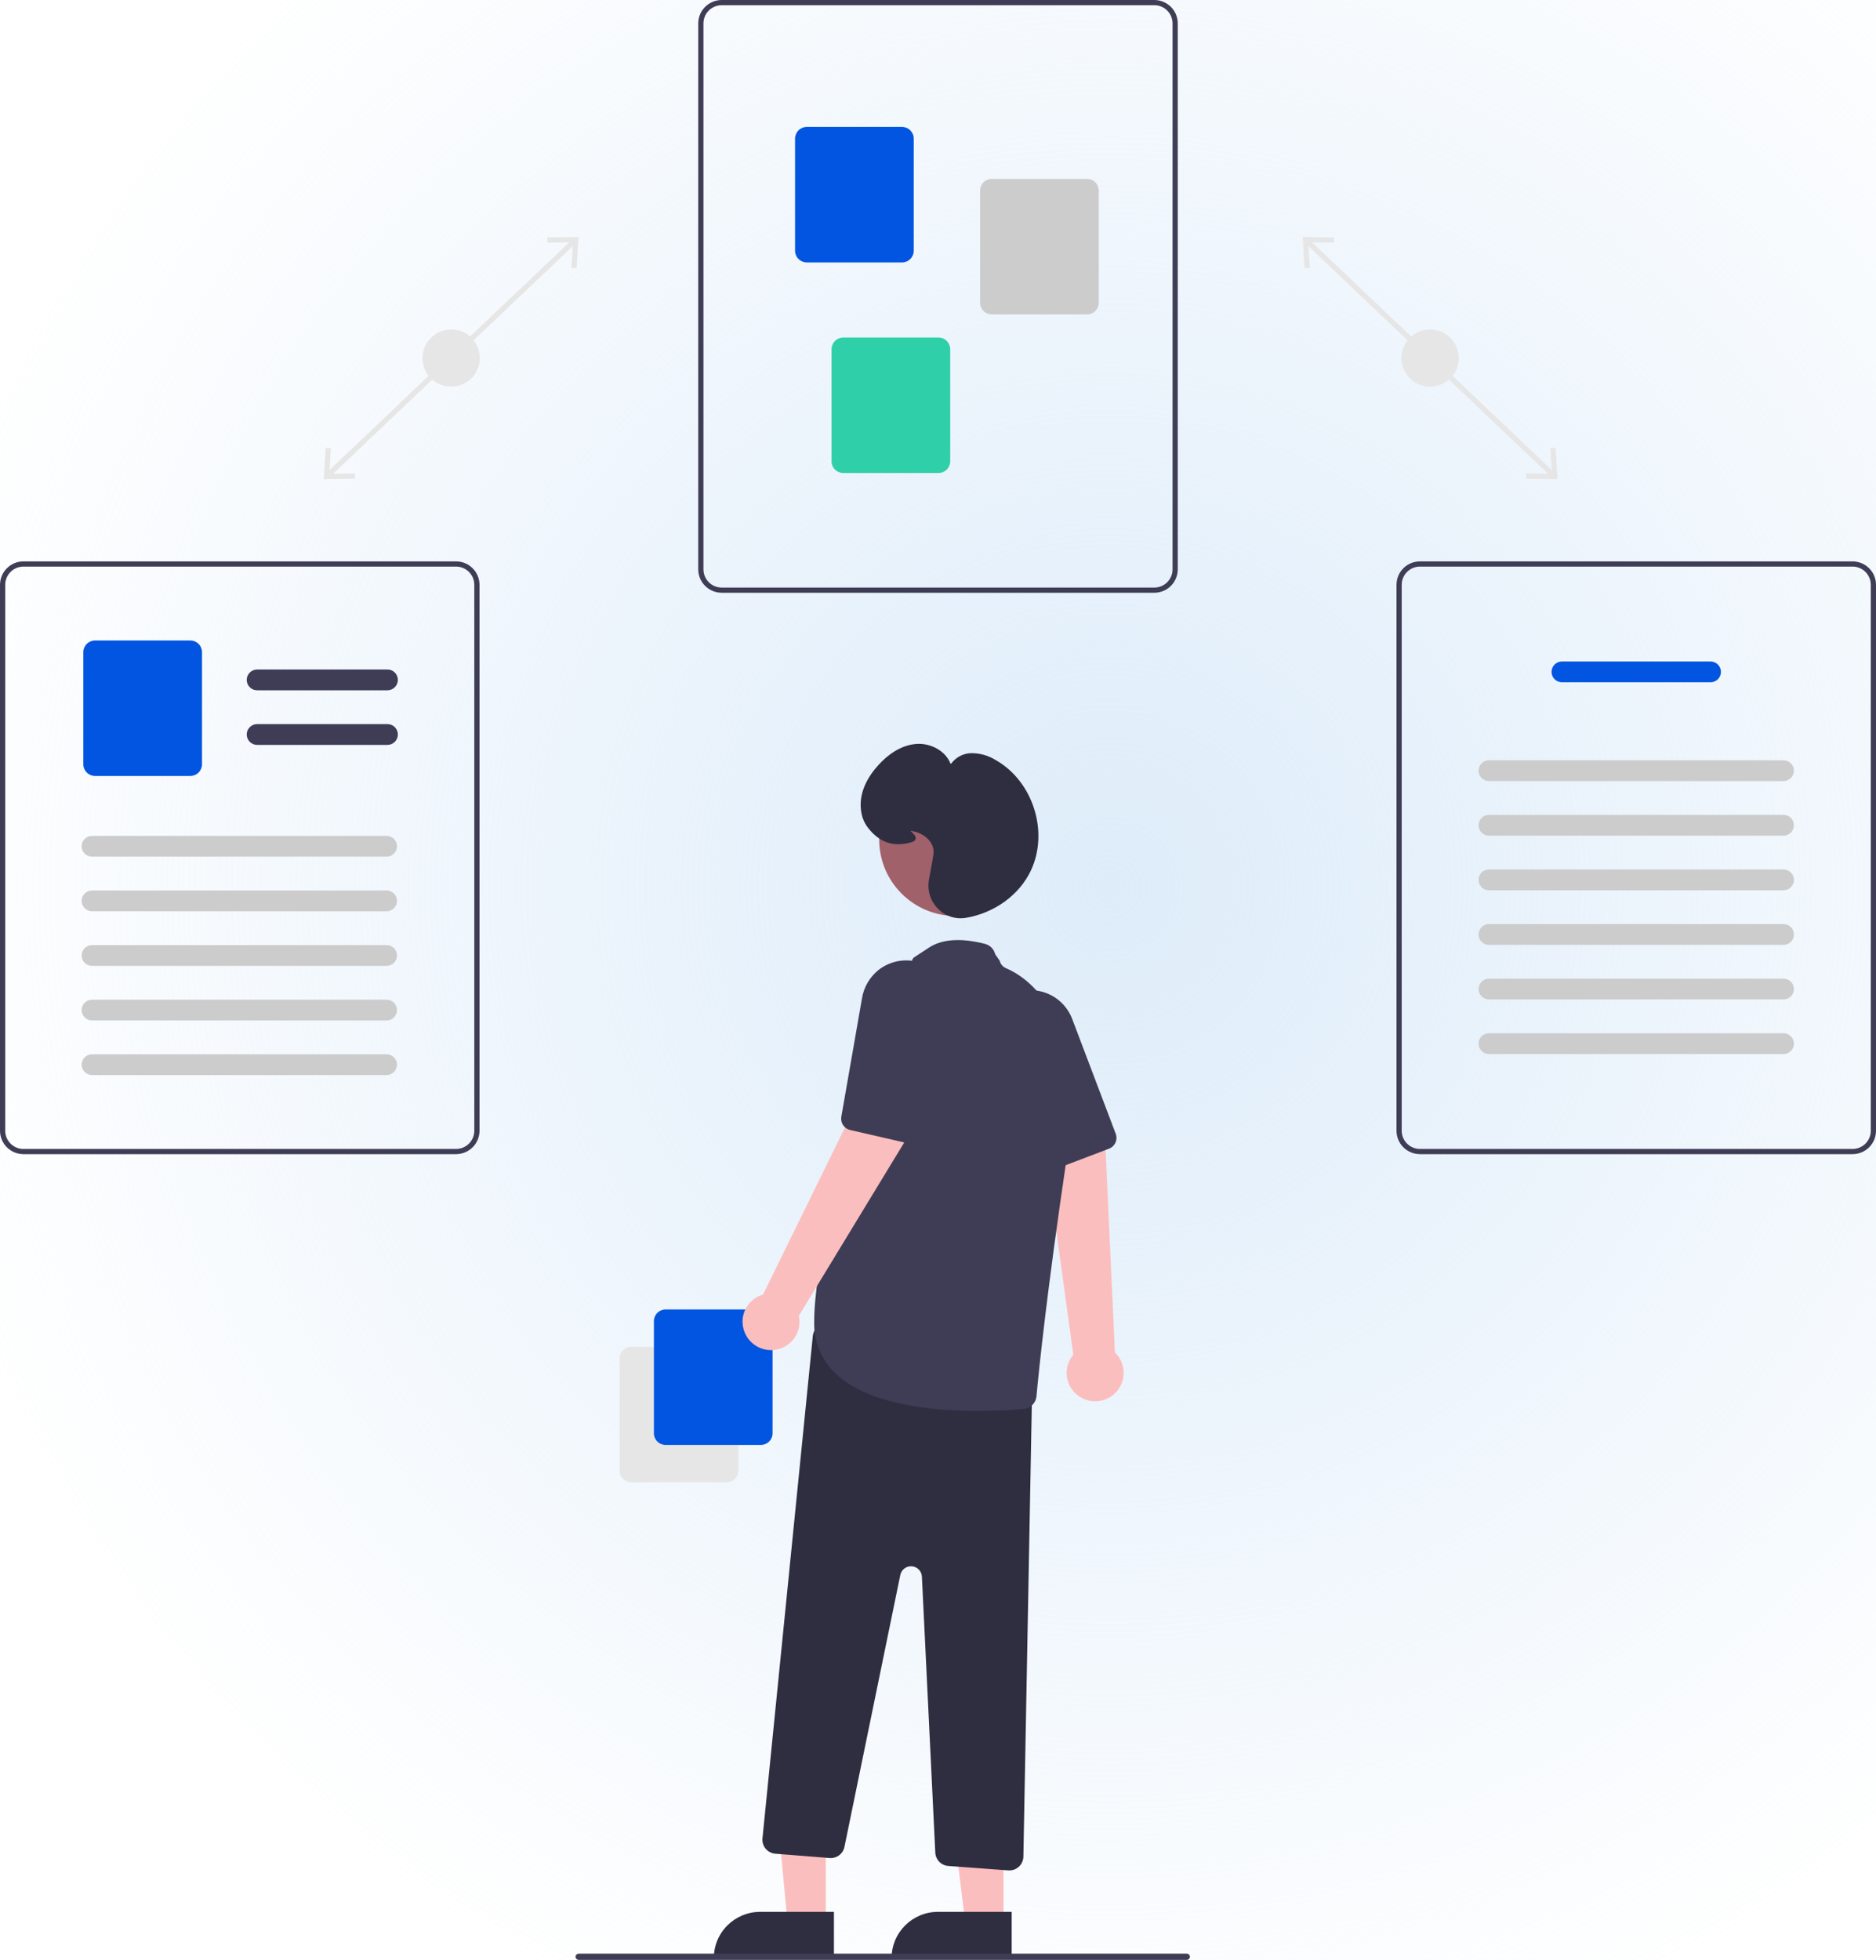 <svg width="203" height="212" viewBox="0 0 203 212" fill="none" xmlns="http://www.w3.org/2000/svg">
<g clip-path="url(#clip0)">
<circle cx="120" cy="96" r="172" fill="url(#paint0_radial)" fill-opacity="0.9"/>
<path d="M141.598 25.861L141.209 26.269L167.895 51.606L168.284 51.198L141.598 25.861Z" fill="#E6E6E6"/>
<path d="M168.327 48.451L167.764 48.485L167.934 51.253L165.153 51.22L165.146 51.783L168.534 51.823L168.327 48.451Z" fill="#E6E6E6"/>
<path d="M144.347 25.684L144.341 26.247L141.561 26.213L141.731 28.981L141.167 29.015L140.961 25.644L144.347 25.684Z" fill="#E6E6E6"/>
<path d="M154.746 41.827C156.46 41.827 157.848 40.442 157.848 38.733C157.848 37.025 156.46 35.64 154.746 35.64C153.033 35.64 151.645 37.025 151.645 38.733C151.645 40.442 153.033 41.827 154.746 41.827Z" fill="#E6E6E6"/>
<path d="M61.965 25.861L35.279 51.198L35.668 51.606L62.354 26.268L61.965 25.861Z" fill="#E6E6E6"/>
<path d="M35.031 51.823L38.418 51.783L38.412 51.22L35.631 51.253L35.801 48.485L35.238 48.451L35.031 51.823Z" fill="#E6E6E6"/>
<path d="M62.604 25.644L62.397 29.015L61.834 28.981L62.004 26.213L59.223 26.247L59.217 25.684L62.604 25.644Z" fill="#E6E6E6"/>
<path d="M48.817 41.827C50.53 41.827 51.919 40.442 51.919 38.733C51.919 37.025 50.53 35.64 48.817 35.64C47.104 35.64 45.715 37.025 45.715 38.733C45.715 40.442 47.104 41.827 48.817 41.827Z" fill="#E6E6E6"/>
<path d="M124.906 64.119H78.095C77.422 64.118 76.777 63.852 76.301 63.377C75.825 62.903 75.557 62.259 75.557 61.588V2.531C75.557 1.86 75.825 1.217 76.301 0.742C76.777 0.268 77.422 0.001 78.095 0H124.906C125.579 0.001 126.224 0.268 126.7 0.742C127.176 1.217 127.443 1.86 127.444 2.531V61.588C127.443 62.259 127.176 62.903 126.7 63.377C126.224 63.852 125.579 64.118 124.906 64.119ZM78.095 0.562C77.571 0.563 77.07 0.771 76.699 1.14C76.329 1.509 76.121 2.009 76.121 2.531V61.588C76.121 62.11 76.329 62.61 76.699 62.98C77.07 63.349 77.571 63.556 78.095 63.557H124.906C125.43 63.556 125.931 63.349 126.301 62.98C126.672 62.61 126.88 62.11 126.88 61.588V2.531C126.88 2.009 126.672 1.509 126.301 1.14C125.931 0.771 125.43 0.563 124.906 0.562H78.095Z" fill="#3F3D56"/>
<path d="M97.606 28.387H87.302C86.966 28.386 86.643 28.253 86.405 28.016C86.167 27.779 86.034 27.457 86.033 27.121V14.995C86.034 14.659 86.167 14.338 86.405 14.101C86.643 13.863 86.966 13.73 87.302 13.729H97.606C97.943 13.73 98.265 13.863 98.503 14.101C98.741 14.338 98.875 14.659 98.875 14.995V27.121C98.875 27.457 98.741 27.779 98.503 28.016C98.265 28.253 97.943 28.386 97.606 28.387Z" fill="#0155E1"/>
<path d="M117.628 34.012H107.324C106.987 34.011 106.665 33.878 106.427 33.641C106.189 33.404 106.055 33.082 106.055 32.746V20.62C106.055 20.285 106.189 19.963 106.427 19.726C106.665 19.488 106.987 19.355 107.324 19.355H117.628C117.964 19.355 118.287 19.488 118.525 19.726C118.763 19.963 118.896 20.285 118.897 20.62V32.746C118.896 33.082 118.763 33.404 118.525 33.641C118.287 33.878 117.964 34.011 117.628 34.012Z" fill="#CCCCCC"/>
<path d="M101.554 51.166H91.249C90.913 51.166 90.591 51.032 90.353 50.795C90.115 50.558 89.981 50.236 89.981 49.901V37.774C89.981 37.439 90.115 37.117 90.353 36.88C90.591 36.643 90.913 36.509 91.249 36.509H101.554C101.89 36.509 102.213 36.643 102.451 36.88C102.688 37.117 102.822 37.439 102.823 37.774V49.901C102.822 50.236 102.688 50.558 102.451 50.795C102.213 51.032 101.89 51.166 101.554 51.166Z" fill="#2FD0A9"/>
<path d="M200.463 124.845H153.651C152.978 124.844 152.333 124.577 151.857 124.103C151.382 123.628 151.114 122.985 151.113 122.314V63.257C151.114 62.586 151.382 61.942 151.857 61.468C152.333 60.993 152.978 60.726 153.651 60.726H200.463C201.136 60.726 201.781 60.993 202.257 61.468C202.733 61.942 203 62.586 203.001 63.257V122.314C203 122.985 202.733 123.628 202.257 124.103C201.781 124.577 201.136 124.844 200.463 124.845ZM153.651 61.288C153.128 61.289 152.626 61.496 152.256 61.865C151.886 62.234 151.678 62.735 151.677 63.257V122.314C151.678 122.836 151.886 123.336 152.256 123.705C152.626 124.074 153.128 124.282 153.651 124.282H200.463C200.986 124.282 201.488 124.074 201.858 123.705C202.228 123.336 202.436 122.836 202.437 122.314V63.257C202.436 62.735 202.228 62.234 201.858 61.865C201.488 61.496 200.986 61.289 200.463 61.288H153.651Z" fill="#3F3D56"/>
<path d="M185.093 73.802H169.019C168.719 73.802 168.433 73.684 168.221 73.473C168.009 73.262 167.891 72.976 167.891 72.678C167.891 72.379 168.009 72.093 168.221 71.882C168.433 71.671 168.719 71.553 169.019 71.553H185.093C185.392 71.553 185.679 71.671 185.89 71.882C186.102 72.093 186.221 72.379 186.221 72.678C186.221 72.976 186.102 73.262 185.89 73.473C185.679 73.684 185.392 73.802 185.093 73.802Z" fill="#0155E1"/>
<path d="M192.988 84.489H161.122C160.974 84.489 160.827 84.46 160.69 84.404C160.553 84.348 160.428 84.265 160.323 84.16C160.218 84.056 160.135 83.932 160.078 83.795C160.021 83.659 159.992 83.512 159.992 83.364C159.992 83.216 160.021 83.07 160.078 82.933C160.135 82.797 160.218 82.672 160.323 82.568C160.428 82.464 160.553 82.381 160.69 82.324C160.827 82.268 160.974 82.239 161.122 82.239H192.988C193.136 82.239 193.283 82.268 193.42 82.324C193.557 82.381 193.682 82.464 193.787 82.568C193.892 82.672 193.975 82.797 194.032 82.933C194.089 83.07 194.118 83.216 194.118 83.364C194.118 83.512 194.089 83.659 194.032 83.795C193.975 83.932 193.892 84.056 193.787 84.16C193.682 84.265 193.557 84.348 193.42 84.404C193.283 84.46 193.136 84.489 192.988 84.489Z" fill="#CCCCCC"/>
<path d="M192.988 90.394H161.122C160.974 90.395 160.827 90.366 160.69 90.309C160.553 90.253 160.428 90.17 160.323 90.066C160.218 89.961 160.135 89.837 160.078 89.7C160.021 89.564 159.992 89.417 159.992 89.269C159.992 89.121 160.021 88.975 160.078 88.838C160.135 88.702 160.218 88.578 160.323 88.473C160.428 88.369 160.553 88.286 160.69 88.23C160.827 88.173 160.974 88.144 161.122 88.144H192.988C193.136 88.144 193.283 88.173 193.42 88.23C193.557 88.286 193.682 88.369 193.787 88.473C193.892 88.578 193.975 88.702 194.032 88.838C194.089 88.975 194.118 89.121 194.118 89.269C194.118 89.417 194.089 89.564 194.032 89.7C193.975 89.837 193.892 89.961 193.787 90.066C193.682 90.17 193.557 90.253 193.42 90.309C193.283 90.366 193.136 90.395 192.988 90.394Z" fill="#CCCCCC"/>
<path d="M192.988 96.301H161.122C160.974 96.301 160.827 96.272 160.69 96.216C160.553 96.159 160.428 96.076 160.323 95.972C160.218 95.867 160.135 95.743 160.078 95.607C160.021 95.47 159.992 95.324 159.992 95.176C159.992 95.028 160.021 94.881 160.078 94.745C160.135 94.608 160.218 94.484 160.323 94.38C160.428 94.275 160.553 94.192 160.69 94.136C160.827 94.079 160.974 94.05 161.122 94.051H192.988C193.136 94.05 193.283 94.079 193.42 94.136C193.557 94.192 193.682 94.275 193.787 94.38C193.892 94.484 193.975 94.608 194.032 94.745C194.089 94.881 194.118 95.028 194.118 95.176C194.118 95.324 194.089 95.47 194.032 95.607C193.975 95.743 193.892 95.867 193.787 95.972C193.682 96.076 193.557 96.159 193.42 96.216C193.283 96.272 193.136 96.301 192.988 96.301Z" fill="#CCCCCC"/>
<path d="M192.988 102.206H161.122C160.974 102.206 160.827 102.177 160.69 102.121C160.553 102.064 160.428 101.982 160.323 101.877C160.218 101.773 160.135 101.649 160.078 101.512C160.021 101.375 159.992 101.229 159.992 101.081C159.992 100.933 160.021 100.787 160.078 100.65C160.135 100.513 160.218 100.389 160.323 100.285C160.428 100.18 160.553 100.098 160.69 100.041C160.827 99.985 160.974 99.956 161.122 99.956H192.988C193.136 99.956 193.283 99.985 193.42 100.041C193.557 100.098 193.682 100.18 193.787 100.285C193.892 100.389 193.975 100.513 194.032 100.65C194.089 100.787 194.118 100.933 194.118 101.081C194.118 101.229 194.089 101.375 194.032 101.512C193.975 101.649 193.892 101.773 193.787 101.877C193.682 101.982 193.557 102.064 193.42 102.121C193.283 102.177 193.136 102.206 192.988 102.206Z" fill="#CCCCCC"/>
<path d="M192.988 108.112H161.122C160.974 108.112 160.827 108.083 160.69 108.027C160.553 107.971 160.428 107.888 160.323 107.783C160.218 107.679 160.135 107.555 160.078 107.418C160.021 107.282 159.992 107.135 159.992 106.987C159.992 106.839 160.021 106.693 160.078 106.556C160.135 106.42 160.218 106.296 160.323 106.191C160.428 106.087 160.553 106.004 160.69 105.947C160.827 105.891 160.974 105.862 161.122 105.862H192.988C193.136 105.862 193.283 105.891 193.42 105.947C193.557 106.004 193.682 106.087 193.787 106.191C193.892 106.296 193.975 106.42 194.032 106.556C194.089 106.693 194.118 106.839 194.118 106.987C194.118 107.135 194.089 107.282 194.032 107.418C193.975 107.555 193.892 107.679 193.787 107.783C193.682 107.888 193.557 107.971 193.42 108.027C193.283 108.083 193.136 108.112 192.988 108.112Z" fill="#CCCCCC"/>
<path d="M192.988 114.017H161.122C160.974 114.018 160.827 113.989 160.69 113.932C160.553 113.876 160.428 113.793 160.323 113.689C160.218 113.584 160.135 113.46 160.078 113.323C160.021 113.187 159.992 113.04 159.992 112.892C159.992 112.745 160.021 112.598 160.078 112.462C160.135 112.325 160.218 112.201 160.323 112.096C160.428 111.992 160.553 111.909 160.69 111.853C160.827 111.796 160.974 111.767 161.122 111.768H192.988C193.136 111.767 193.283 111.796 193.42 111.853C193.557 111.909 193.682 111.992 193.787 112.096C193.892 112.201 193.975 112.325 194.032 112.462C194.089 112.598 194.118 112.745 194.118 112.892C194.118 113.04 194.089 113.187 194.032 113.323C193.975 113.46 193.892 113.584 193.787 113.689C193.682 113.793 193.557 113.876 193.42 113.932C193.283 113.989 193.136 114.018 192.988 114.017Z" fill="#CCCCCC"/>
<path d="M49.35 124.845H2.538C1.865 124.844 1.22 124.577 0.744 124.103C0.268 123.628 0.001 122.985 0 122.314V63.257C0.001 62.586 0.268 61.942 0.744 61.468C1.22 60.993 1.865 60.726 2.538 60.726H49.35C50.023 60.726 50.668 60.993 51.143 61.468C51.619 61.942 51.887 62.586 51.888 63.257V122.314C51.887 122.985 51.619 123.628 51.143 124.103C50.668 124.577 50.023 124.844 49.35 124.845ZM2.538 61.288C2.015 61.289 1.513 61.496 1.143 61.865C0.773 62.234 0.565 62.735 0.564 63.257V122.314C0.565 122.836 0.773 123.336 1.143 123.705C1.513 124.074 2.015 124.282 2.538 124.282H49.35C49.873 124.282 50.375 124.074 50.745 123.705C51.115 123.336 51.323 122.836 51.324 122.314V63.257C51.323 62.735 51.115 62.234 50.745 61.865C50.375 61.496 49.873 61.289 49.35 61.288H2.538Z" fill="#3F3D56"/>
<path d="M41.925 74.669H27.825C27.526 74.669 27.239 74.55 27.028 74.339C26.816 74.128 26.697 73.842 26.697 73.544C26.697 73.246 26.816 72.959 27.028 72.748C27.239 72.537 27.526 72.419 27.825 72.419H41.925C42.224 72.419 42.511 72.537 42.723 72.748C42.934 72.959 43.053 73.246 43.053 73.544C43.053 73.842 42.934 74.128 42.723 74.339C42.511 74.55 42.224 74.669 41.925 74.669Z" fill="#3F3D56"/>
<path d="M41.925 80.575H27.825C27.526 80.575 27.239 80.457 27.028 80.246C26.816 80.035 26.697 79.748 26.697 79.45C26.697 79.152 26.816 78.866 27.028 78.655C27.239 78.444 27.526 78.325 27.825 78.325H41.925C42.224 78.325 42.511 78.444 42.723 78.655C42.934 78.866 43.053 79.152 43.053 79.45C43.053 79.748 42.934 80.035 42.723 80.246C42.511 80.457 42.224 80.575 41.925 80.575Z" fill="#3F3D56"/>
<path d="M20.591 83.937H10.287C9.95 83.936 9.628 83.803 9.39 83.566C9.152 83.328 9.018 83.007 9.018 82.671V70.545C9.018 70.209 9.152 69.888 9.39 69.65C9.628 69.413 9.95 69.28 10.287 69.279H20.591C20.927 69.28 21.25 69.413 21.488 69.65C21.726 69.888 21.859 70.209 21.86 70.545V82.671C21.859 83.007 21.726 83.328 21.488 83.566C21.25 83.803 20.927 83.936 20.591 83.937Z" fill="#0155E1"/>
<path d="M41.828 92.667H9.962C9.814 92.667 9.667 92.638 9.53 92.582C9.393 92.525 9.268 92.442 9.163 92.338C9.058 92.234 8.975 92.109 8.918 91.973C8.861 91.836 8.832 91.69 8.832 91.542C8.832 91.394 8.861 91.248 8.918 91.111C8.975 90.974 9.058 90.85 9.163 90.746C9.268 90.641 9.393 90.558 9.53 90.502C9.667 90.446 9.814 90.417 9.962 90.417H41.828C41.976 90.417 42.123 90.446 42.26 90.502C42.397 90.558 42.522 90.641 42.627 90.746C42.732 90.85 42.815 90.974 42.872 91.111C42.928 91.248 42.958 91.394 42.958 91.542C42.958 91.69 42.928 91.836 42.872 91.973C42.815 92.109 42.732 92.234 42.627 92.338C42.522 92.442 42.397 92.525 42.26 92.582C42.123 92.638 41.976 92.667 41.828 92.667Z" fill="#CCCCCC"/>
<path d="M41.828 98.573H9.962C9.814 98.573 9.667 98.544 9.53 98.488C9.393 98.431 9.268 98.349 9.163 98.244C9.058 98.14 8.975 98.016 8.918 97.879C8.861 97.743 8.832 97.596 8.832 97.448C8.832 97.3 8.861 97.154 8.918 97.017C8.975 96.881 9.058 96.757 9.163 96.652C9.268 96.547 9.393 96.465 9.53 96.408C9.667 96.352 9.814 96.323 9.962 96.323H41.828C41.976 96.323 42.123 96.352 42.26 96.408C42.397 96.465 42.522 96.547 42.627 96.652C42.732 96.757 42.815 96.881 42.872 97.017C42.928 97.154 42.958 97.3 42.958 97.448C42.958 97.596 42.928 97.743 42.872 97.879C42.815 98.016 42.732 98.14 42.627 98.244C42.522 98.349 42.397 98.431 42.26 98.488C42.123 98.544 41.976 98.573 41.828 98.573Z" fill="#CCCCCC"/>
<path d="M41.828 104.478H9.962C9.814 104.479 9.667 104.45 9.53 104.393C9.393 104.337 9.268 104.254 9.163 104.15C9.058 104.045 8.975 103.921 8.918 103.784C8.861 103.648 8.832 103.501 8.832 103.353C8.832 103.206 8.861 103.059 8.918 102.922C8.975 102.786 9.058 102.662 9.163 102.557C9.268 102.453 9.393 102.37 9.53 102.314C9.667 102.257 9.814 102.228 9.962 102.229H41.828C41.976 102.228 42.123 102.257 42.26 102.314C42.397 102.37 42.522 102.453 42.627 102.557C42.732 102.662 42.815 102.786 42.872 102.922C42.928 103.059 42.958 103.206 42.958 103.353C42.958 103.501 42.928 103.648 42.872 103.784C42.815 103.921 42.732 104.045 42.627 104.15C42.522 104.254 42.397 104.337 42.26 104.393C42.123 104.45 41.976 104.479 41.828 104.478Z" fill="#CCCCCC"/>
<path d="M41.828 110.385H9.962C9.814 110.385 9.667 110.356 9.53 110.3C9.393 110.243 9.268 110.16 9.163 110.056C9.058 109.951 8.975 109.827 8.918 109.691C8.861 109.554 8.832 109.408 8.832 109.26C8.832 109.112 8.861 108.965 8.918 108.829C8.975 108.692 9.058 108.568 9.163 108.464C9.268 108.359 9.393 108.276 9.53 108.22C9.667 108.163 9.814 108.135 9.962 108.135H41.828C41.976 108.135 42.123 108.163 42.26 108.22C42.397 108.276 42.522 108.359 42.627 108.464C42.732 108.568 42.815 108.692 42.872 108.829C42.928 108.965 42.958 109.112 42.958 109.26C42.958 109.408 42.928 109.554 42.872 109.691C42.815 109.827 42.732 109.951 42.627 110.056C42.522 110.16 42.397 110.243 42.26 110.3C42.123 110.356 41.976 110.385 41.828 110.385Z" fill="#CCCCCC"/>
<path d="M41.828 116.29H9.962C9.814 116.29 9.667 116.261 9.53 116.205C9.393 116.148 9.268 116.066 9.163 115.961C9.058 115.857 8.975 115.732 8.918 115.596C8.861 115.459 8.832 115.313 8.832 115.165C8.832 115.017 8.861 114.871 8.918 114.734C8.975 114.597 9.058 114.473 9.163 114.369C9.268 114.264 9.393 114.182 9.53 114.125C9.667 114.069 9.814 114.04 9.962 114.04H41.828C41.976 114.04 42.123 114.069 42.26 114.125C42.397 114.182 42.522 114.264 42.627 114.369C42.732 114.473 42.815 114.597 42.872 114.734C42.928 114.871 42.958 115.017 42.958 115.165C42.958 115.313 42.928 115.459 42.872 115.596C42.815 115.732 42.732 115.857 42.627 115.961C42.522 116.066 42.397 116.148 42.26 116.205C42.123 116.261 41.976 116.29 41.828 116.29Z" fill="#CCCCCC"/>
<path d="M67.047 159.073V146.947C67.047 146.612 67.181 146.29 67.419 146.053C67.657 145.815 67.979 145.682 68.316 145.682H78.62C78.957 145.682 79.279 145.815 79.517 146.053C79.755 146.29 79.889 146.612 79.889 146.947V159.073C79.889 159.409 79.755 159.731 79.517 159.968C79.279 160.205 78.957 160.339 78.62 160.339H68.316C67.979 160.339 67.657 160.205 67.419 159.968C67.181 159.731 67.047 159.409 67.047 159.073Z" fill="#E6E6E6"/>
<path d="M70.758 155.035V142.909C70.758 142.574 70.892 142.252 71.13 142.015C71.368 141.777 71.69 141.644 72.027 141.644H82.331C82.667 141.644 82.99 141.777 83.228 142.015C83.466 142.252 83.6 142.574 83.6 142.909V155.035C83.6 155.371 83.466 155.693 83.228 155.93C82.99 156.167 82.667 156.3 82.331 156.301H72.027C71.69 156.3 71.368 156.167 71.13 155.93C70.892 155.693 70.758 155.371 70.758 155.035Z" fill="#0155E1"/>
<path d="M116.949 151.155C116.561 150.932 116.227 150.626 115.97 150.26C115.714 149.894 115.541 149.476 115.464 149.036C115.387 148.597 115.407 148.145 115.524 147.714C115.641 147.283 115.851 146.882 116.139 146.541L112.945 123.259L119.599 123.584L120.643 146.294C121.186 146.815 121.519 147.518 121.577 148.267C121.636 149.017 121.417 149.762 120.961 150.361C120.506 150.96 119.846 151.372 119.106 151.518C118.367 151.665 117.599 151.535 116.949 151.155V151.155Z" fill="#FBBEBE"/>
<path d="M120.513 123.896C120.377 124.056 120.202 124.179 120.005 124.254L114.026 126.53C113.726 126.644 113.393 126.639 113.096 126.516C112.799 126.393 112.561 126.161 112.43 125.868L107.134 113.998C106.625 112.897 106.539 111.648 106.891 110.488C107.151 109.66 107.63 108.917 108.278 108.337C108.926 107.758 109.719 107.364 110.572 107.196C111.229 107.061 111.907 107.071 112.56 107.224C113.342 107.398 114.068 107.763 114.673 108.288C115.278 108.812 115.742 109.478 116.023 110.226L120.732 122.64C120.811 122.85 120.833 123.077 120.794 123.298C120.756 123.518 120.659 123.725 120.513 123.896Z" fill="#3F3D56"/>
<path d="M89.356 207.982H85.219L83.719 191.994L89.356 192.07L89.356 207.982Z" fill="#FBBEBE"/>
<path d="M82.262 206.804H90.24V211.813H77.238C77.238 211.155 77.368 210.504 77.621 209.896C77.873 209.288 78.243 208.736 78.71 208.271C79.176 207.806 79.73 207.437 80.339 207.185C80.949 206.933 81.602 206.804 82.262 206.804Z" fill="#2F2E41"/>
<path d="M108.589 207.982H104.452L102.484 192.069L108.59 192.07L108.589 207.982Z" fill="#FBBEBE"/>
<path d="M101.496 206.804H109.474V211.813H96.473C96.473 211.155 96.603 210.504 96.855 209.896C97.108 209.288 97.478 208.736 97.944 208.271C98.41 207.806 98.964 207.437 99.574 207.185C100.183 206.933 100.836 206.804 101.496 206.804Z" fill="#2F2E41"/>
<path d="M109.108 202.321L102.611 201.841C102.242 201.813 101.895 201.652 101.636 201.387C101.378 201.123 101.225 200.773 101.207 200.404L99.758 170.545C99.744 170.259 99.626 169.987 99.425 169.781C99.225 169.576 98.956 169.45 98.669 169.428C98.382 169.406 98.097 169.489 97.867 169.662C97.638 169.834 97.479 170.085 97.421 170.366L91.377 199.779C91.302 200.141 91.098 200.463 90.802 200.685C90.505 200.907 90.138 201.013 89.769 200.984L83.895 200.516C83.694 200.5 83.498 200.444 83.319 200.351C83.139 200.259 82.98 200.132 82.851 199.977C82.722 199.822 82.624 199.644 82.565 199.451C82.506 199.259 82.486 199.056 82.506 198.856L87.954 144.518C87.976 144.305 88.042 144.1 88.148 143.915C88.255 143.73 88.399 143.569 88.573 143.444C88.746 143.318 88.943 143.231 89.153 143.187C89.362 143.143 89.579 143.144 89.788 143.189L110.508 147.681C110.851 147.756 111.158 147.947 111.376 148.222C111.594 148.497 111.71 148.839 111.704 149.189L110.739 200.839C110.731 201.235 110.568 201.612 110.285 201.89C110.002 202.168 109.621 202.324 109.224 202.325C109.186 202.325 109.147 202.323 109.108 202.321Z" fill="#2F2E41"/>
<path d="M103.424 99.085C108.002 99.085 111.712 95.384 111.712 90.82C111.712 86.255 108.002 82.555 103.424 82.555C98.847 82.555 95.137 86.255 95.137 90.82C95.137 95.384 98.847 99.085 103.424 99.085Z" fill="#A0616A"/>
<path d="M90.565 148.708C89.768 147.995 89.135 147.119 88.71 146.139C88.285 145.159 88.079 144.099 88.104 143.032C88.104 131.153 98.414 104.614 98.737 103.785C98.769 103.586 99.041 103.5 100.468 102.538C101.896 101.576 103.956 101.428 106.589 102.099C106.857 102.167 107.1 102.308 107.294 102.504C107.487 102.701 107.623 102.947 107.686 103.216L108.176 103.922C108.218 104.101 108.302 104.267 108.421 104.408C108.54 104.548 108.69 104.659 108.86 104.731C110.984 105.623 117.734 109.738 115.434 125.222C113.297 139.605 112.43 148.064 112.157 151.034C112.124 151.386 111.969 151.716 111.718 151.966C111.467 152.216 111.136 152.37 110.783 152.402C109.741 152.495 107.954 152.618 105.826 152.618C100.892 152.618 94.125 151.954 90.565 148.708Z" fill="#3F3D56"/>
<path d="M80.662 144.308C80.465 143.907 80.359 143.467 80.35 143.021C80.342 142.574 80.431 142.131 80.613 141.723C80.795 141.315 81.064 140.952 81.402 140.658C81.74 140.365 82.138 140.15 82.569 140.027L92.925 118.919L98.268 122.887L86.447 142.324C86.606 143.059 86.49 143.827 86.119 144.482C85.749 145.137 85.151 145.633 84.438 145.878C83.725 146.122 82.947 146.098 82.251 145.808C81.555 145.519 80.99 144.985 80.662 144.308L80.662 144.308Z" fill="#FBBEBE"/>
<path d="M98.852 123.651C98.649 123.708 98.436 123.713 98.23 123.666L91.994 122.233C91.68 122.161 91.407 121.972 91.229 121.705C91.051 121.438 90.983 121.113 91.038 120.798L93.273 107.998C93.466 106.801 94.092 105.716 95.032 104.948C95.711 104.404 96.524 104.054 97.386 103.933C98.248 103.812 99.126 103.925 99.929 104.26C100.549 104.513 101.107 104.898 101.563 105.388C102.116 105.967 102.514 106.674 102.724 107.445C102.933 108.216 102.946 109.028 102.762 109.805L99.736 122.73C99.684 122.948 99.575 123.149 99.42 123.311C99.264 123.473 99.068 123.59 98.852 123.651Z" fill="#3F3D56"/>
<path d="M101.483 98.286C101.08 97.876 100.782 97.374 100.615 96.824C100.449 96.274 100.418 95.692 100.525 95.128C100.814 93.62 100.984 92.634 101.016 92.275C101.126 91.048 99.882 90.054 98.651 89.896C98.603 89.89 98.563 89.885 98.53 89.883C98.561 89.914 98.595 89.945 98.624 89.973C98.858 90.192 99.149 90.465 99.08 90.746C99.038 90.915 98.883 91.036 98.606 91.113C96.68 91.65 95.197 91.157 93.939 89.559C93.585 89.106 93.342 88.576 93.228 88.012C92.777 85.806 93.979 83.926 95.066 82.737C95.962 81.757 97.415 80.567 99.248 80.465C100.673 80.386 102.368 81.204 102.875 82.677C103.114 82.324 103.433 82.031 103.805 81.821C104.178 81.612 104.594 81.492 105.022 81.471C105.994 81.45 106.952 81.715 107.774 82.234C111.793 84.53 113.52 89.998 111.546 94.176C110.304 96.804 107.613 98.76 104.524 99.282C104.33 99.314 104.135 99.331 103.938 99.331C103.48 99.33 103.026 99.237 102.604 99.058C102.182 98.878 101.801 98.616 101.483 98.286Z" fill="#2F2E41"/>
<path d="M62.621 212H128.42C128.51 212 128.595 211.965 128.659 211.902C128.722 211.838 128.758 211.753 128.758 211.664C128.758 211.574 128.722 211.489 128.659 211.426C128.595 211.363 128.51 211.327 128.42 211.327H62.621C62.531 211.327 62.445 211.363 62.382 211.426C62.319 211.489 62.283 211.574 62.283 211.664C62.283 211.753 62.319 211.838 62.382 211.902C62.445 211.965 62.531 212 62.621 212Z" fill="#3F3D56"/>
</g>
<defs>
<radialGradient id="paint0_radial" cx="0" cy="0" r="1" gradientUnits="userSpaceOnUse" gradientTransform="translate(120 96) rotate(90) scale(132.583)">
<stop stop-color="#DAEAF9"/>
<stop offset="1" stop-color="#DAEAF9" stop-opacity="0"/>
</radialGradient>
<clipPath id="clip0">
<rect width="203" height="212" fill="white"/>
</clipPath>
</defs>
</svg>
